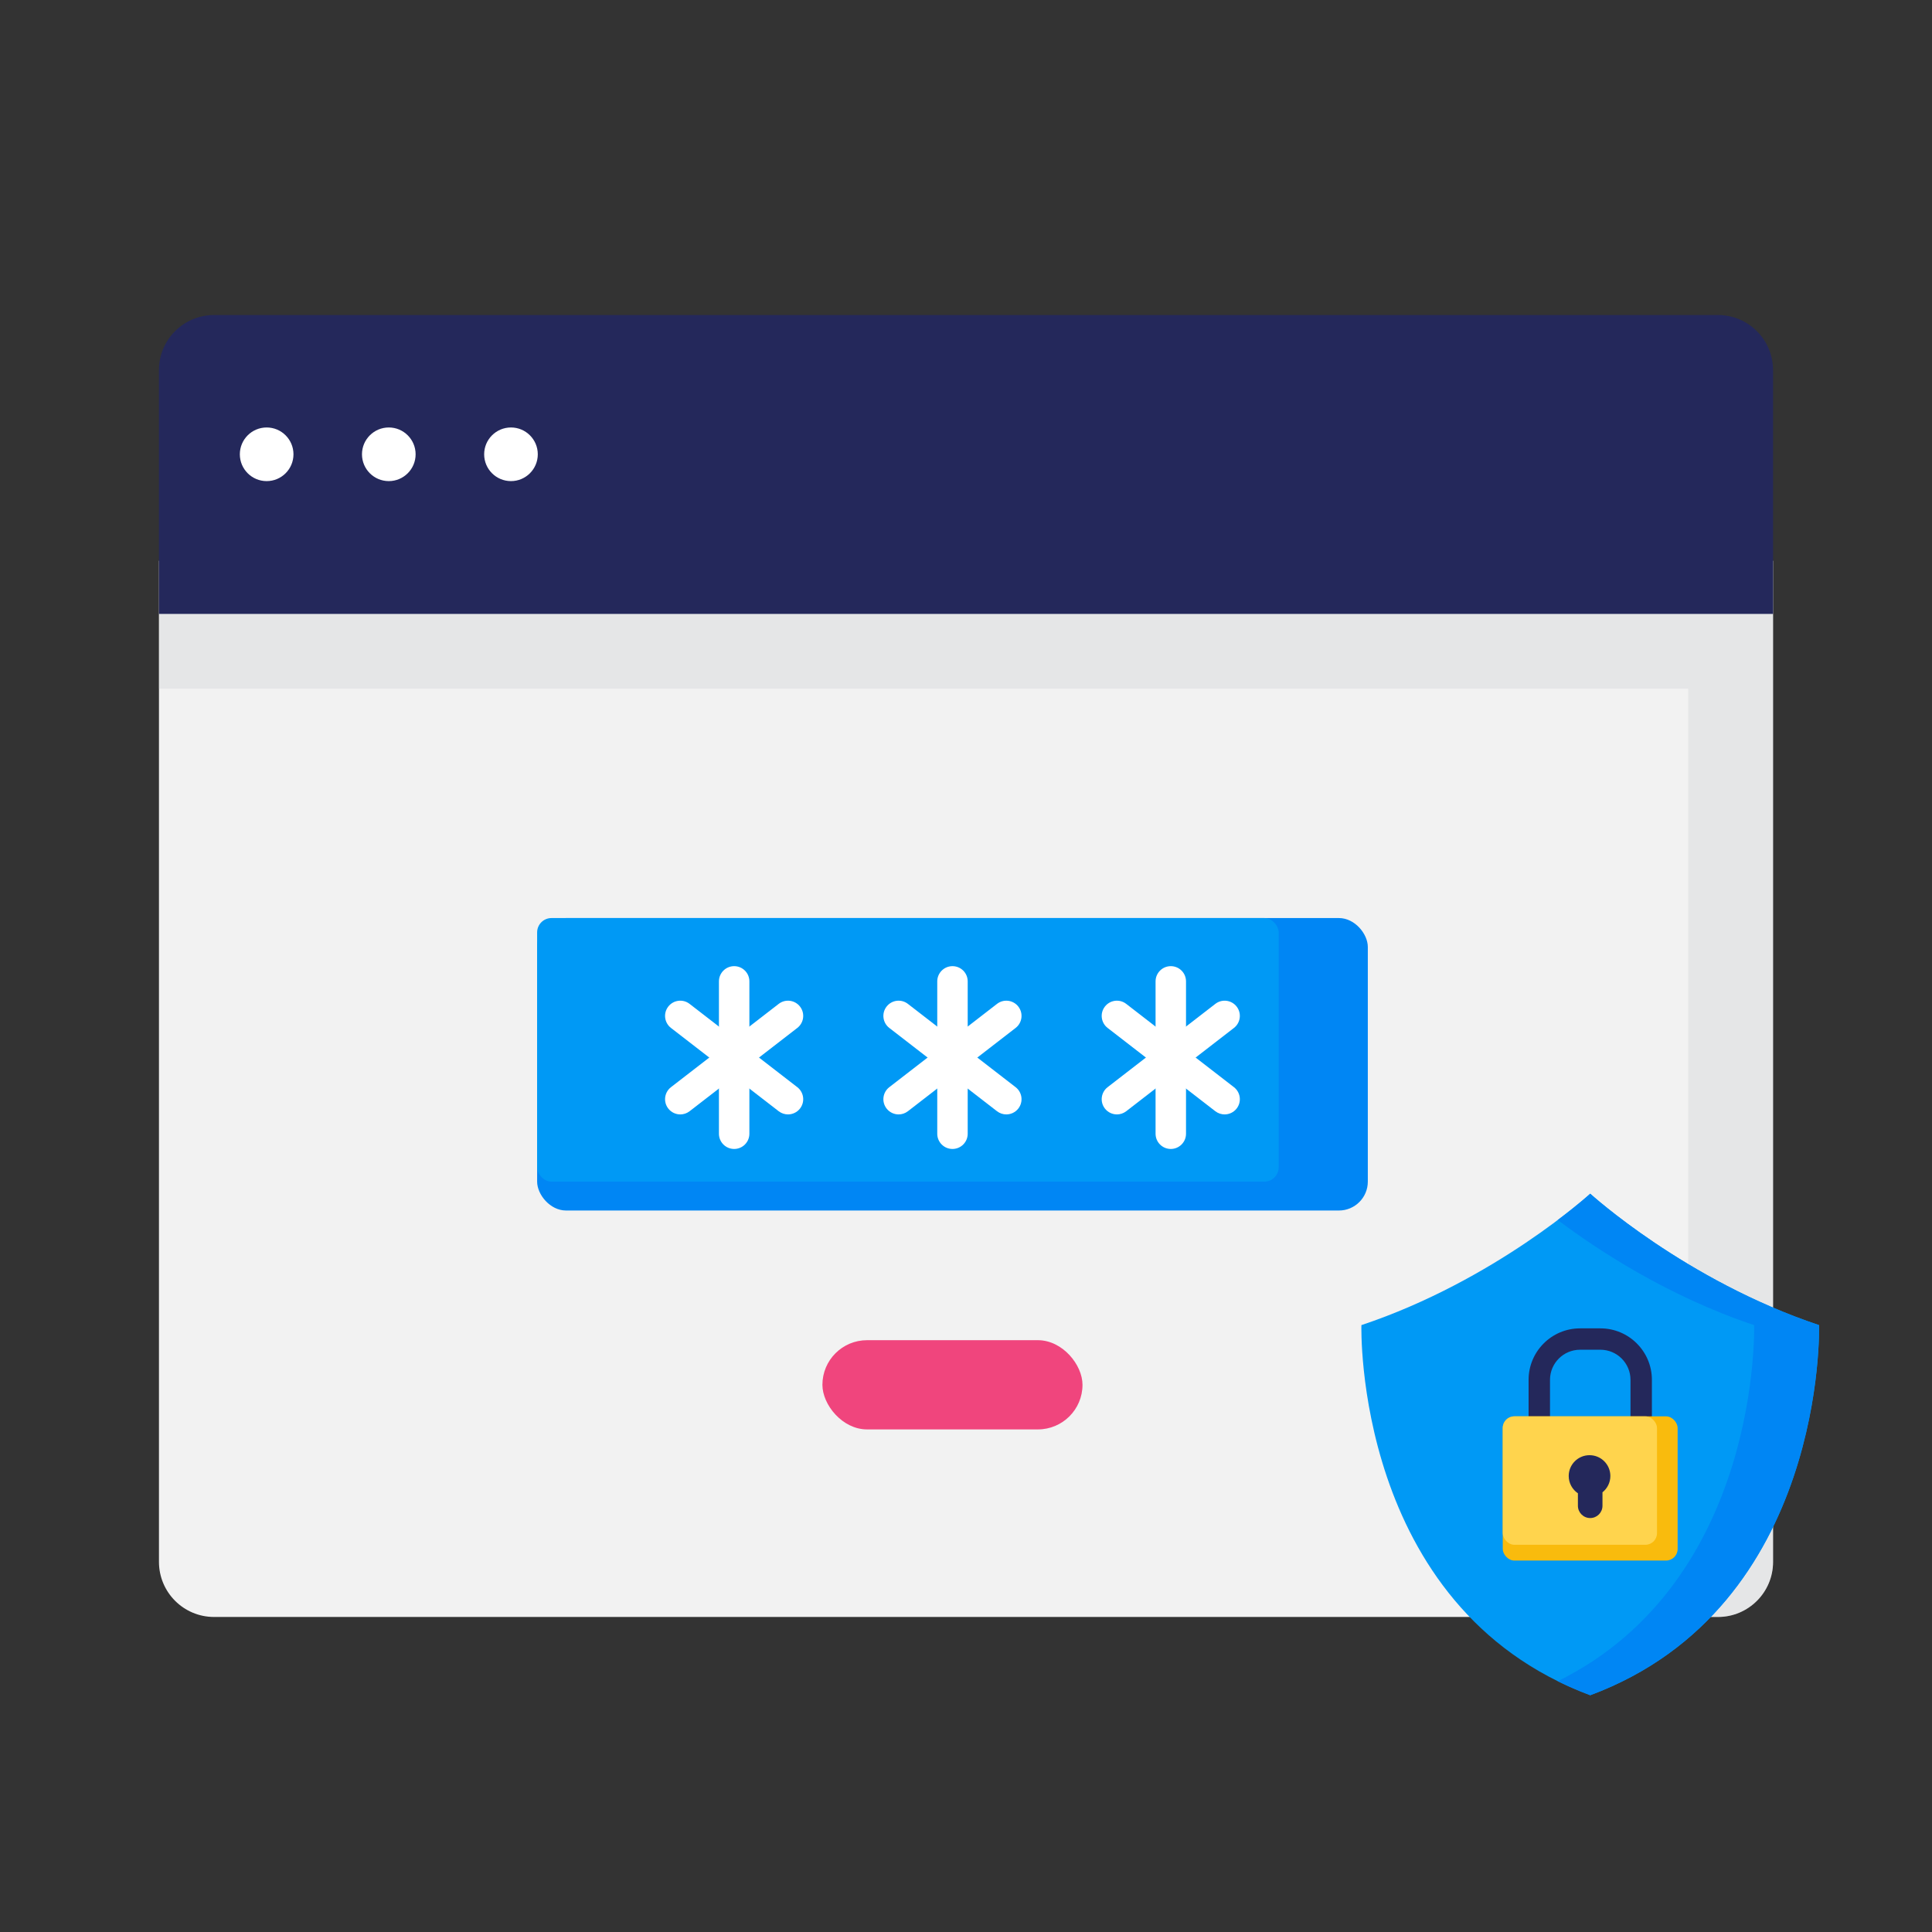 <svg id="Layer_1" xmlns="http://www.w3.org/2000/svg" viewBox="0 0 500 500" width="500" height="500" class="illustration"><rect x="0" y="0" width="500" height="500" fill="#333333" stroke="none"/><defs><style>.cls-1{fill:#fff;}.cls-2{fill:#f0457d;}.cls-3{fill:#f9bb0d;}.cls-4{fill:#c3c7c9;opacity:.26;}.cls-5{fill:#0086f4;}.cls-6{fill:#24285b;}.cls-7{fill:#ffd44d;}.cls-8{fill:#0099f5;}.cls-9{fill:#f2f2f2;}</style></defs><g><g><path class="cls-9" d="M458.87,145.14V404.21c0,7.88-6.39,14.26-14.26,14.26H55.4c-7.88,0-14.26-6.39-14.26-14.26V145.14H458.87Z"></path><path class="cls-4" d="M41.13,145.14v33.09H436.9v240.24h7.7c7.88,0,14.26-6.39,14.26-14.26V145.14H41.13Z"></path><path class="cls-6" d="M458.87,95.79v63.09H41.13v-63.09c0-7.88,6.39-14.26,14.26-14.26H444.6c7.88,0,14.26,6.39,14.26,14.26Z"></path><g><circle class="cls-1" cx="132.24" cy="117.57" r="6.94"></circle><circle class="cls-1" cx="100.62" cy="117.57" r="6.94"></circle><circle class="cls-1" cx="69.01" cy="117.57" r="6.94"></circle></g></g><g><rect class="cls-5" x="139.01" y="237.59" width="214.98" height="75.69" rx="7.48" ry="7.48"></rect><rect class="cls-8" x="139.01" y="237.59" width="191.91" height="68.22" rx="3.72" ry="3.72"></rect><g><g><path class="cls-1" d="M190,297.35c-2.17,0-3.94-1.76-3.94-3.94v-39.43c0-2.17,1.76-3.94,3.94-3.94s3.94,1.76,3.94,3.94v39.43c0,2.17-1.76,3.94-3.94,3.94Z"></path><path class="cls-1" d="M176.06,288.41c-1.18,0-2.34-.53-3.12-1.53-1.33-1.72-1.01-4.19,.71-5.52l27.88-21.56c1.72-1.33,4.19-1.01,5.52,.71,1.33,1.72,1.01,4.19-.71,5.52l-27.88,21.56c-.72,.55-1.56,.82-2.41,.82Z"></path><path class="cls-1" d="M203.94,288.41c-.84,0-1.69-.27-2.41-.82l-27.88-21.56c-1.72-1.33-2.04-3.8-.71-5.52,1.33-1.72,3.8-2.04,5.52-.71l27.88,21.56c1.72,1.33,2.04,3.8,.71,5.52-.78,1-1.94,1.53-3.12,1.53Z"></path></g><g><path class="cls-1" d="M246.5,297.35c-2.17,0-3.94-1.76-3.94-3.94v-39.43c0-2.17,1.76-3.94,3.94-3.94s3.94,1.76,3.94,3.94v39.43c0,2.17-1.76,3.94-3.94,3.94Z"></path><path class="cls-1" d="M232.56,288.41c-1.18,0-2.34-.53-3.12-1.53-1.33-1.72-1.01-4.19,.71-5.52l27.88-21.56c1.72-1.33,4.19-1.01,5.52,.71,1.33,1.72,1.01,4.19-.71,5.52l-27.88,21.56c-.72,.55-1.56,.82-2.41,.82Z"></path><path class="cls-1" d="M260.44,288.41c-.84,0-1.69-.27-2.41-.82l-27.88-21.56c-1.72-1.33-2.04-3.8-.71-5.52,1.33-1.72,3.8-2.04,5.52-.71l27.88,21.56c1.72,1.33,2.04,3.8,.71,5.52-.78,1-1.94,1.53-3.12,1.53Z"></path></g><g><path class="cls-1" d="M303,297.35c-2.17,0-3.94-1.76-3.94-3.94v-39.43c0-2.17,1.76-3.94,3.94-3.94s3.94,1.76,3.94,3.94v39.43c0,2.17-1.76,3.94-3.94,3.94Z"></path><path class="cls-1" d="M289.06,288.41c-1.18,0-2.34-.53-3.12-1.53-1.33-1.72-1.01-4.19,.71-5.52l27.88-21.56c1.72-1.33,4.19-1.01,5.52,.71,1.33,1.72,1.01,4.19-.71,5.52l-27.88,21.56c-.72,.55-1.56,.82-2.41,.82Z"></path><path class="cls-1" d="M316.94,288.41c-.84,0-1.69-.27-2.41-.82l-27.88-21.56c-1.72-1.33-2.04-3.8-.71-5.52,1.33-1.72,3.8-2.04,5.52-.71l27.88,21.56c1.72,1.33,2.04,3.8,.71,5.52-.78,1-1.94,1.53-3.12,1.53Z"></path></g></g></g><rect class="cls-2" x="212.84" y="346.84" width="67.31" height="23.09" rx="11.55" ry="11.55"></rect></g><g><path class="cls-8" d="M470.77,342.94c-34.58-11.54-59.22-34.01-59.22-34.01,0,0-24.65,22.47-59.22,34.01,0,0-2.08,72.96,59.22,95.78,61.3-22.82,59.22-95.78,59.22-95.78Z"></path><g><path class="cls-6" d="M414.18,343.78h-5.27c-7.34,0-13.31,5.97-13.31,13.31v10.55c0,1.53,1.24,2.77,2.77,2.77s2.77-1.24,2.77-2.77v-10.55c0-4.29,3.49-7.78,7.78-7.78h5.27c4.29,0,7.78,3.49,7.78,7.78v10.57h5.54v-10.57c0-7.34-5.97-13.31-13.31-13.31Z"></path><g><rect class="cls-3" x="388.91" y="366.55" width="45.26" height="37.32" rx="3" ry="3"></rect><rect class="cls-7" x="388.91" y="366.55" width="39.92" height="33.24" rx="3" ry="3"></rect></g><path class="cls-6" d="M416.76,381.99c0-2.98-2.41-5.39-5.39-5.39s-5.39,2.41-5.39,5.39c0,1.86,.95,3.5,2.38,4.47v3.23c0,1.75,1.42,3.18,3.18,3.18s3.18-1.42,3.18-3.18v-3.48c1.24-.99,2.04-2.51,2.04-4.22Z"></path></g><path class="cls-5" d="M470.77,342.94c-34.58-11.54-59.22-34.01-59.22-34.01,0,0-3.01,2.75-8.4,6.81,10.04,7.56,28.33,19.69,50.82,27.2,0,0,1.88,66.12-50.82,92.16,2.66,1.31,5.46,2.53,8.4,3.63,61.3-22.82,59.22-95.78,59.22-95.78Z"></path></g></svg>
